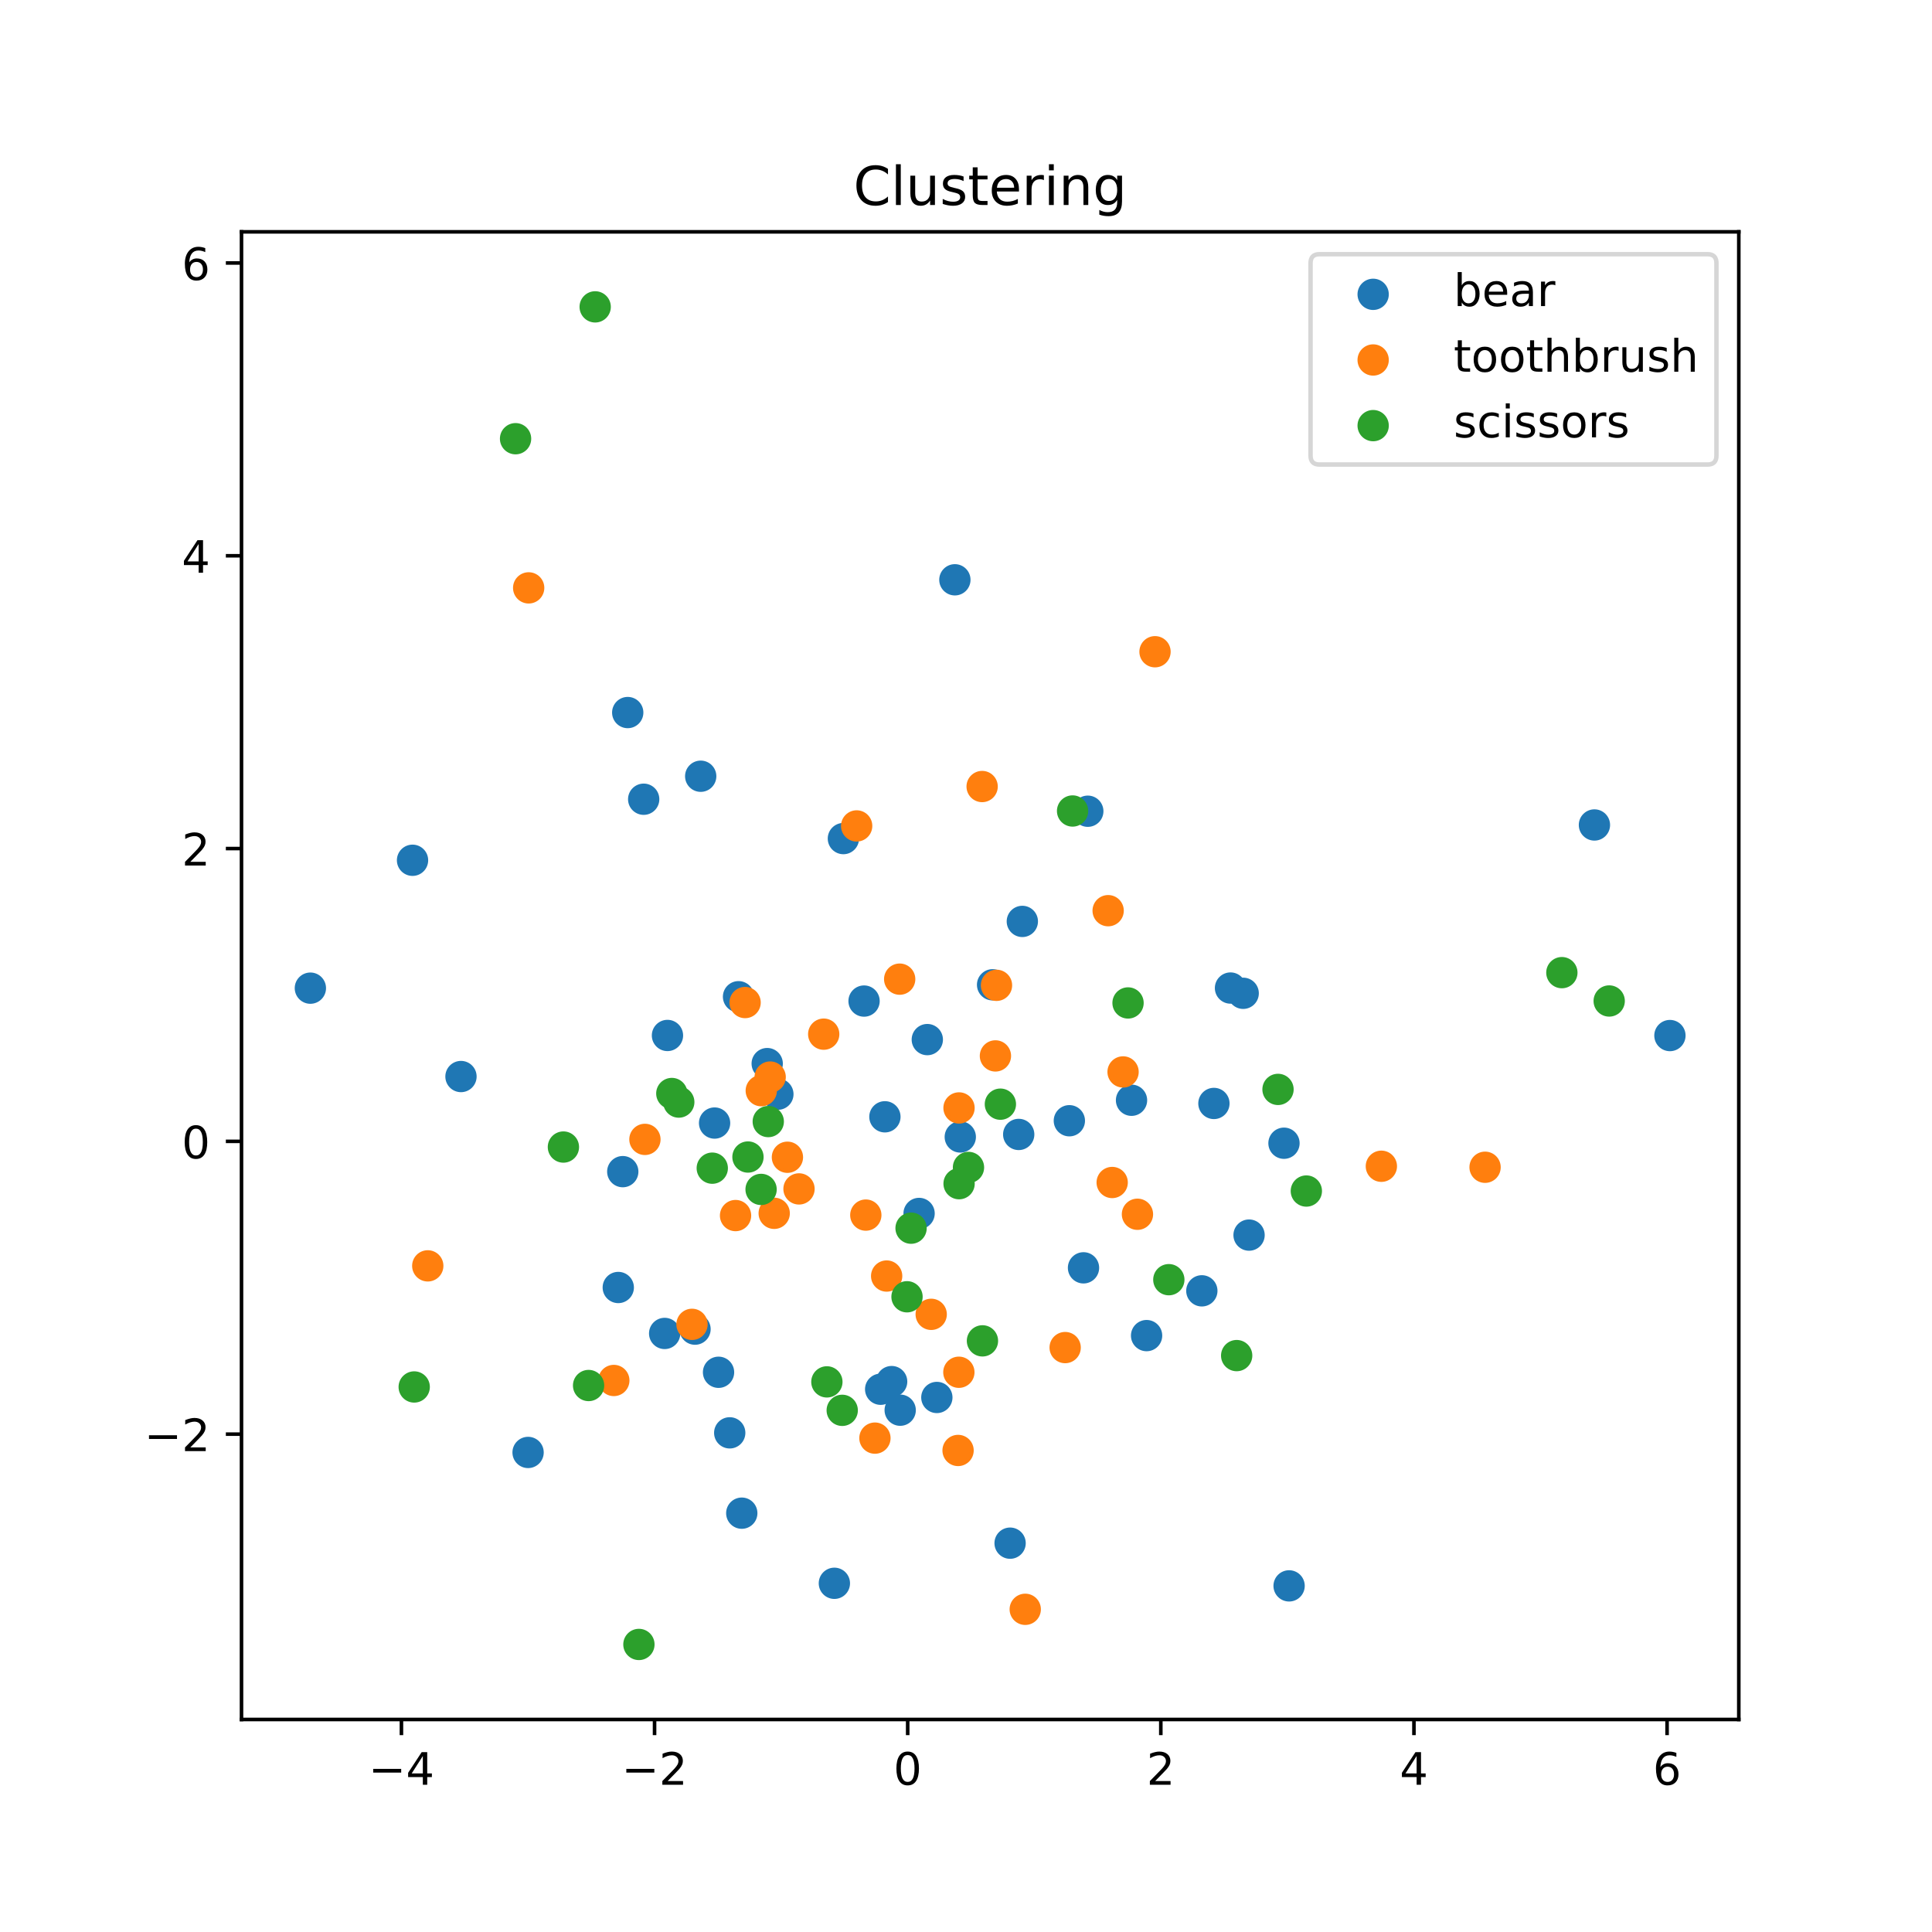 <?xml version="1.0" encoding="utf-8" standalone="no"?>
<!DOCTYPE svg PUBLIC "-//W3C//DTD SVG 1.1//EN"
  "http://www.w3.org/Graphics/SVG/1.1/DTD/svg11.dtd">
<!-- Created with matplotlib (http://matplotlib.org/) -->
<svg height="432pt" version="1.1" viewBox="0 0 432 432" width="432pt" xmlns="http://www.w3.org/2000/svg" xmlns:xlink="http://www.w3.org/1999/xlink">
 <defs>
  <style type="text/css">
*{stroke-linecap:butt;stroke-linejoin:round;}
  </style>
 </defs>
 <g id="figure_1">
  <g id="patch_1">
   <path d="M 0 432 
L 432 432 
L 432 0 
L 0 0 
z
" style="fill:#ffffff;"/>
  </g>
  <g id="axes_1">
   <g id="patch_2">
    <path d="M 54 384.48 
L 388.8 384.48 
L 388.8 51.84 
L 54 51.84 
z
" style="fill:#ffffff;"/>
   </g>
   <g id="PathCollection_1">
    <defs>
     <path d="M 0 3 
C 0.796 3 1.559 2.684 2.121 2.121 
C 2.684 1.559 3 0.796 3 0 
C 3 -0.796 2.684 -1.559 2.121 -2.121 
C 1.559 -2.684 0.796 -3 0 -3 
C -0.796 -3 -1.559 -2.684 -2.121 -2.121 
C -2.684 -1.559 -3 -0.796 -3 0 
C -3 0.796 -2.684 1.559 -2.121 2.121 
C -1.559 2.684 -0.796 3 0 3 
z
" id="mf425dc1b64" style="stroke:#1f77b4;"/>
    </defs>
    <g clip-path="url(#p4370bec73f)">
     <use style="fill:#1f77b4;stroke:#1f77b4;" x="277.98" xlink:href="#mf425dc1b64" y="222.103"/>
     <use style="fill:#1f77b4;stroke:#1f77b4;" x="148.62" xlink:href="#mf425dc1b64" y="298.16"/>
     <use style="fill:#1f77b4;stroke:#1f77b4;" x="275.143" xlink:href="#mf425dc1b64" y="220.93"/>
     <use style="fill:#1f77b4;stroke:#1f77b4;" x="196.918" xlink:href="#mf425dc1b64" y="310.638"/>
     <use style="fill:#1f77b4;stroke:#1f77b4;" x="209.482" xlink:href="#mf425dc1b64" y="312.477"/>
     <use style="fill:#1f77b4;stroke:#1f77b4;" x="197.867" xlink:href="#mf425dc1b64" y="249.72"/>
     <use style="fill:#1f77b4;stroke:#1f77b4;" x="225.861" xlink:href="#mf425dc1b64" y="345.057"/>
     <use style="fill:#1f77b4;stroke:#1f77b4;" x="201.286" xlink:href="#mf425dc1b64" y="315.322"/>
     <use style="fill:#1f77b4;stroke:#1f77b4;" x="92.243" xlink:href="#mf425dc1b64" y="192.359"/>
     <use style="fill:#1f77b4;stroke:#1f77b4;" x="155.409" xlink:href="#mf425dc1b64" y="297.199"/>
     <use style="fill:#1f77b4;stroke:#1f77b4;" x="188.584" xlink:href="#mf425dc1b64" y="187.51"/>
     <use style="fill:#1f77b4;stroke:#1f77b4;" x="103.077" xlink:href="#mf425dc1b64" y="240.717"/>
     <use style="fill:#1f77b4;stroke:#1f77b4;" x="228.596" xlink:href="#mf425dc1b64" y="206.031"/>
     <use style="fill:#1f77b4;stroke:#1f77b4;" x="173.936" xlink:href="#mf425dc1b64" y="244.663"/>
     <use style="fill:#1f77b4;stroke:#1f77b4;" x="139.252" xlink:href="#mf425dc1b64" y="261.982"/>
     <use style="fill:#1f77b4;stroke:#1f77b4;" x="242.274" xlink:href="#mf425dc1b64" y="283.49"/>
     <use style="fill:#1f77b4;stroke:#1f77b4;" x="160.668" xlink:href="#mf425dc1b64" y="306.845"/>
     <use style="fill:#1f77b4;stroke:#1f77b4;" x="199.376" xlink:href="#mf425dc1b64" y="308.928"/>
     <use style="fill:#1f77b4;stroke:#1f77b4;" x="287.102" xlink:href="#mf425dc1b64" y="255.628"/>
     <use style="fill:#1f77b4;stroke:#1f77b4;" x="149.247" xlink:href="#mf425dc1b64" y="231.533"/>
     <use style="fill:#1f77b4;stroke:#1f77b4;" x="143.93" xlink:href="#mf425dc1b64" y="178.71"/>
     <use style="fill:#1f77b4;stroke:#1f77b4;" x="213.513" xlink:href="#mf425dc1b64" y="129.645"/>
     <use style="fill:#1f77b4;stroke:#1f77b4;" x="186.569" xlink:href="#mf425dc1b64" y="354.029"/>
     <use style="fill:#1f77b4;stroke:#1f77b4;" x="165.138" xlink:href="#mf425dc1b64" y="222.871"/>
     <use style="fill:#1f77b4;stroke:#1f77b4;" x="253.011" xlink:href="#mf425dc1b64" y="246.02"/>
     <use style="fill:#1f77b4;stroke:#1f77b4;" x="221.944" xlink:href="#mf425dc1b64" y="220.202"/>
     <use style="fill:#1f77b4;stroke:#1f77b4;" x="239.11" xlink:href="#mf425dc1b64" y="250.601"/>
     <use style="fill:#1f77b4;stroke:#1f77b4;" x="256.38" xlink:href="#mf425dc1b64" y="298.644"/>
     <use style="fill:#1f77b4;stroke:#1f77b4;" x="207.348" xlink:href="#mf425dc1b64" y="232.456"/>
     <use style="fill:#1f77b4;stroke:#1f77b4;" x="193.206" xlink:href="#mf425dc1b64" y="223.841"/>
     <use style="fill:#1f77b4;stroke:#1f77b4;" x="159.783" xlink:href="#mf425dc1b64" y="251.117"/>
     <use style="fill:#1f77b4;stroke:#1f77b4;" x="69.401" xlink:href="#mf425dc1b64" y="220.954"/>
     <use style="fill:#1f77b4;stroke:#1f77b4;" x="138.247" xlink:href="#mf425dc1b64" y="287.887"/>
     <use style="fill:#1f77b4;stroke:#1f77b4;" x="271.435" xlink:href="#mf425dc1b64" y="246.735"/>
     <use style="fill:#1f77b4;stroke:#1f77b4;" x="373.399" xlink:href="#mf425dc1b64" y="231.553"/>
     <use style="fill:#1f77b4;stroke:#1f77b4;" x="205.511" xlink:href="#mf425dc1b64" y="271.332"/>
     <use style="fill:#1f77b4;stroke:#1f77b4;" x="118.081" xlink:href="#mf425dc1b64" y="324.771"/>
     <use style="fill:#1f77b4;stroke:#1f77b4;" x="163.168" xlink:href="#mf425dc1b64" y="320.388"/>
     <use style="fill:#1f77b4;stroke:#1f77b4;" x="171.549" xlink:href="#mf425dc1b64" y="237.823"/>
     <use style="fill:#1f77b4;stroke:#1f77b4;" x="227.785" xlink:href="#mf425dc1b64" y="253.664"/>
     <use style="fill:#1f77b4;stroke:#1f77b4;" x="156.679" xlink:href="#mf425dc1b64" y="173.568"/>
     <use style="fill:#1f77b4;stroke:#1f77b4;" x="279.293" xlink:href="#mf425dc1b64" y="276.171"/>
     <use style="fill:#1f77b4;stroke:#1f77b4;" x="243.234" xlink:href="#mf425dc1b64" y="181.392"/>
     <use style="fill:#1f77b4;stroke:#1f77b4;" x="214.721" xlink:href="#mf425dc1b64" y="254.227"/>
     <use style="fill:#1f77b4;stroke:#1f77b4;" x="356.519" xlink:href="#mf425dc1b64" y="184.466"/>
     <use style="fill:#1f77b4;stroke:#1f77b4;" x="165.862" xlink:href="#mf425dc1b64" y="338.349"/>
     <use style="fill:#1f77b4;stroke:#1f77b4;" x="140.361" xlink:href="#mf425dc1b64" y="159.329"/>
     <use style="fill:#1f77b4;stroke:#1f77b4;" x="268.734" xlink:href="#mf425dc1b64" y="288.634"/>
     <use style="fill:#1f77b4;stroke:#1f77b4;" x="288.246" xlink:href="#mf425dc1b64" y="354.606"/>
    </g>
   </g>
   <g id="PathCollection_2">
    <defs>
     <path d="M 0 3 
C 0.796 3 1.559 2.684 2.121 2.121 
C 2.684 1.559 3 0.796 3 0 
C 3 -0.796 2.684 -1.559 2.121 -2.121 
C 1.559 -2.684 0.796 -3 0 -3 
C -0.796 -3 -1.559 -2.684 -2.121 -2.121 
C -2.684 -1.559 -3 -0.796 -3 0 
C -3 0.796 -2.684 1.559 -2.121 2.121 
C -1.559 2.684 -0.796 3 0 3 
z
" id="m19de62fce4" style="stroke:#ff7f0e;"/>
    </defs>
    <g clip-path="url(#p4370bec73f)">
     <use style="fill:#ff7f0e;stroke:#ff7f0e;" x="222.82" xlink:href="#m19de62fce4" y="220.321"/>
     <use style="fill:#ff7f0e;stroke:#ff7f0e;" x="258.265" xlink:href="#m19de62fce4" y="145.73"/>
     <use style="fill:#ff7f0e;stroke:#ff7f0e;" x="95.65" xlink:href="#m19de62fce4" y="283.05"/>
     <use style="fill:#ff7f0e;stroke:#ff7f0e;" x="172.212" xlink:href="#m19de62fce4" y="240.836"/>
     <use style="fill:#ff7f0e;stroke:#ff7f0e;" x="254.337" xlink:href="#m19de62fce4" y="271.512"/>
     <use style="fill:#ff7f0e;stroke:#ff7f0e;" x="201.171" xlink:href="#m19de62fce4" y="218.94"/>
     <use style="fill:#ff7f0e;stroke:#ff7f0e;" x="184.184" xlink:href="#m19de62fce4" y="231.241"/>
     <use style="fill:#ff7f0e;stroke:#ff7f0e;" x="195.636" xlink:href="#m19de62fce4" y="321.568"/>
     <use style="fill:#ff7f0e;stroke:#ff7f0e;" x="154.735" xlink:href="#m19de62fce4" y="296.127"/>
     <use style="fill:#ff7f0e;stroke:#ff7f0e;" x="164.471" xlink:href="#m19de62fce4" y="271.804"/>
     <use style="fill:#ff7f0e;stroke:#ff7f0e;" x="118.212" xlink:href="#m19de62fce4" y="131.451"/>
     <use style="fill:#ff7f0e;stroke:#ff7f0e;" x="137.253" xlink:href="#m19de62fce4" y="308.678"/>
     <use style="fill:#ff7f0e;stroke:#ff7f0e;" x="191.552" xlink:href="#m19de62fce4" y="184.68"/>
     <use style="fill:#ff7f0e;stroke:#ff7f0e;" x="248.687" xlink:href="#m19de62fce4" y="264.409"/>
     <use style="fill:#ff7f0e;stroke:#ff7f0e;" x="308.876" xlink:href="#m19de62fce4" y="260.777"/>
     <use style="fill:#ff7f0e;stroke:#ff7f0e;" x="219.608" xlink:href="#m19de62fce4" y="175.87"/>
     <use style="fill:#ff7f0e;stroke:#ff7f0e;" x="214.439" xlink:href="#m19de62fce4" y="247.738"/>
     <use style="fill:#ff7f0e;stroke:#ff7f0e;" x="176.07" xlink:href="#m19de62fce4" y="258.764"/>
     <use style="fill:#ff7f0e;stroke:#ff7f0e;" x="166.606" xlink:href="#m19de62fce4" y="224.171"/>
     <use style="fill:#ff7f0e;stroke:#ff7f0e;" x="178.66" xlink:href="#m19de62fce4" y="265.844"/>
     <use style="fill:#ff7f0e;stroke:#ff7f0e;" x="229.246" xlink:href="#m19de62fce4" y="359.847"/>
     <use style="fill:#ff7f0e;stroke:#ff7f0e;" x="193.598" xlink:href="#m19de62fce4" y="271.699"/>
     <use style="fill:#ff7f0e;stroke:#ff7f0e;" x="332.066" xlink:href="#m19de62fce4" y="261.001"/>
     <use style="fill:#ff7f0e;stroke:#ff7f0e;" x="247.784" xlink:href="#m19de62fce4" y="203.631"/>
     <use style="fill:#ff7f0e;stroke:#ff7f0e;" x="173.114" xlink:href="#m19de62fce4" y="271.3"/>
     <use style="fill:#ff7f0e;stroke:#ff7f0e;" x="198.258" xlink:href="#m19de62fce4" y="285.325"/>
     <use style="fill:#ff7f0e;stroke:#ff7f0e;" x="208.219" xlink:href="#m19de62fce4" y="293.888"/>
     <use style="fill:#ff7f0e;stroke:#ff7f0e;" x="214.228" xlink:href="#m19de62fce4" y="324.327"/>
     <use style="fill:#ff7f0e;stroke:#ff7f0e;" x="238.172" xlink:href="#m19de62fce4" y="301.322"/>
     <use style="fill:#ff7f0e;stroke:#ff7f0e;" x="214.404" xlink:href="#m19de62fce4" y="306.839"/>
     <use style="fill:#ff7f0e;stroke:#ff7f0e;" x="170.221" xlink:href="#m19de62fce4" y="243.88"/>
     <use style="fill:#ff7f0e;stroke:#ff7f0e;" x="144.207" xlink:href="#m19de62fce4" y="254.771"/>
     <use style="fill:#ff7f0e;stroke:#ff7f0e;" x="222.58" xlink:href="#m19de62fce4" y="236.106"/>
     <use style="fill:#ff7f0e;stroke:#ff7f0e;" x="251.122" xlink:href="#m19de62fce4" y="239.686"/>
    </g>
   </g>
   <g id="PathCollection_3">
    <defs>
     <path d="M 0 3 
C 0.796 3 1.559 2.684 2.121 2.121 
C 2.684 1.559 3 0.796 3 0 
C 3 -0.796 2.684 -1.559 2.121 -2.121 
C 1.559 -2.684 0.796 -3 0 -3 
C -0.796 -3 -1.559 -2.684 -2.121 -2.121 
C -2.684 -1.559 -3 -0.796 -3 0 
C -3 0.796 -2.684 1.559 -2.121 2.121 
C -1.559 2.684 -0.796 3 0 3 
z
" id="m9c64764847" style="stroke:#2ca02c;"/>
    </defs>
    <g clip-path="url(#p4370bec73f)">
     <use style="fill:#2ca02c;stroke:#2ca02c;" x="276.523" xlink:href="#m9c64764847" y="303.115"/>
     <use style="fill:#2ca02c;stroke:#2ca02c;" x="115.281" xlink:href="#m9c64764847" y="98.096"/>
     <use style="fill:#2ca02c;stroke:#2ca02c;" x="285.767" xlink:href="#m9c64764847" y="243.594"/>
     <use style="fill:#2ca02c;stroke:#2ca02c;" x="131.611" xlink:href="#m9c64764847" y="309.805"/>
     <use style="fill:#2ca02c;stroke:#2ca02c;" x="359.819" xlink:href="#m9c64764847" y="223.823"/>
     <use style="fill:#2ca02c;stroke:#2ca02c;" x="223.69" xlink:href="#m9c64764847" y="246.896"/>
     <use style="fill:#2ca02c;stroke:#2ca02c;" x="216.556" xlink:href="#m9c64764847" y="261.045"/>
     <use style="fill:#2ca02c;stroke:#2ca02c;" x="219.68" xlink:href="#m9c64764847" y="299.819"/>
     <use style="fill:#2ca02c;stroke:#2ca02c;" x="150.221" xlink:href="#m9c64764847" y="244.51"/>
     <use style="fill:#2ca02c;stroke:#2ca02c;" x="170.182" xlink:href="#m9c64764847" y="265.957"/>
     <use style="fill:#2ca02c;stroke:#2ca02c;" x="92.618" xlink:href="#m9c64764847" y="310.129"/>
     <use style="fill:#2ca02c;stroke:#2ca02c;" x="125.979" xlink:href="#m9c64764847" y="256.483"/>
     <use style="fill:#2ca02c;stroke:#2ca02c;" x="203.718" xlink:href="#m9c64764847" y="274.623"/>
     <use style="fill:#2ca02c;stroke:#2ca02c;" x="184.893" xlink:href="#m9c64764847" y="308.992"/>
     <use style="fill:#2ca02c;stroke:#2ca02c;" x="349.237" xlink:href="#m9c64764847" y="217.485"/>
     <use style="fill:#2ca02c;stroke:#2ca02c;" x="142.862" xlink:href="#m9c64764847" y="367.703"/>
     <use style="fill:#2ca02c;stroke:#2ca02c;" x="151.776" xlink:href="#m9c64764847" y="246.426"/>
     <use style="fill:#2ca02c;stroke:#2ca02c;" x="252.233" xlink:href="#m9c64764847" y="224.262"/>
     <use style="fill:#2ca02c;stroke:#2ca02c;" x="171.785" xlink:href="#m9c64764847" y="250.784"/>
     <use style="fill:#2ca02c;stroke:#2ca02c;" x="292.101" xlink:href="#m9c64764847" y="266.318"/>
     <use style="fill:#2ca02c;stroke:#2ca02c;" x="188.323" xlink:href="#m9c64764847" y="315.355"/>
     <use style="fill:#2ca02c;stroke:#2ca02c;" x="239.832" xlink:href="#m9c64764847" y="181.34"/>
     <use style="fill:#2ca02c;stroke:#2ca02c;" x="133.084" xlink:href="#m9c64764847" y="68.617"/>
     <use style="fill:#2ca02c;stroke:#2ca02c;" x="214.453" xlink:href="#m9c64764847" y="264.673"/>
     <use style="fill:#2ca02c;stroke:#2ca02c;" x="202.812" xlink:href="#m9c64764847" y="289.963"/>
     <use style="fill:#2ca02c;stroke:#2ca02c;" x="167.247" xlink:href="#m9c64764847" y="258.714"/>
     <use style="fill:#2ca02c;stroke:#2ca02c;" x="159.265" xlink:href="#m9c64764847" y="261.206"/>
     <use style="fill:#2ca02c;stroke:#2ca02c;" x="261.353" xlink:href="#m9c64764847" y="286.141"/>
    </g>
   </g>
   <g id="matplotlib.axis_1">
    <g id="xtick_1">
     <g id="line2d_1">
      <defs>
       <path d="M 0 0 
L 0 3.5 
" id="m950cef251a" style="stroke:#000000;stroke-width:0.8;"/>
      </defs>
      <g>
       <use style="stroke:#000000;stroke-width:0.8;" x="89.761" xlink:href="#m950cef251a" y="384.48"/>
      </g>
     </g>
     <g id="text_1">
      <!-- −4 -->
      <defs>
       <path d="M 10.594 35.5 
L 73.188 35.5 
L 73.188 27.203 
L 10.594 27.203 
z
" id="DejaVuSans-2212"/>
       <path d="M 37.797 64.312 
L 12.891 25.391 
L 37.797 25.391 
z
M 35.203 72.906 
L 47.609 72.906 
L 47.609 25.391 
L 58.016 25.391 
L 58.016 17.188 
L 47.609 17.188 
L 47.609 0 
L 37.797 0 
L 37.797 17.188 
L 4.891 17.188 
L 4.891 26.703 
z
" id="DejaVuSans-34"/>
      </defs>
      <g transform="translate(82.389 399.078)scale(0.1 -0.1)">
       <use xlink:href="#DejaVuSans-2212"/>
       <use x="83.789" xlink:href="#DejaVuSans-34"/>
      </g>
     </g>
    </g>
    <g id="xtick_2">
     <g id="line2d_2">
      <g>
       <use style="stroke:#000000;stroke-width:0.8;" x="146.361" xlink:href="#m950cef251a" y="384.48"/>
      </g>
     </g>
     <g id="text_2">
      <!-- −2 -->
      <defs>
       <path d="M 19.188 8.297 
L 53.609 8.297 
L 53.609 0 
L 7.328 0 
L 7.328 8.297 
Q 12.938 14.109 22.625 23.891 
Q 32.328 33.688 34.812 36.531 
Q 39.547 41.844 41.422 45.531 
Q 43.312 49.219 43.312 52.781 
Q 43.312 58.594 39.234 62.25 
Q 35.156 65.922 28.609 65.922 
Q 23.969 65.922 18.812 64.312 
Q 13.672 62.703 7.812 59.422 
L 7.812 69.391 
Q 13.766 71.781 18.938 73 
Q 24.125 74.219 28.422 74.219 
Q 39.75 74.219 46.484 68.547 
Q 53.219 62.891 53.219 53.422 
Q 53.219 48.922 51.531 44.891 
Q 49.859 40.875 45.406 35.406 
Q 44.188 33.984 37.641 27.219 
Q 31.109 20.453 19.188 8.297 
z
" id="DejaVuSans-32"/>
      </defs>
      <g transform="translate(138.99 399.078)scale(0.1 -0.1)">
       <use xlink:href="#DejaVuSans-2212"/>
       <use x="83.789" xlink:href="#DejaVuSans-32"/>
      </g>
     </g>
    </g>
    <g id="xtick_3">
     <g id="line2d_3">
      <g>
       <use style="stroke:#000000;stroke-width:0.8;" x="202.961" xlink:href="#m950cef251a" y="384.48"/>
      </g>
     </g>
     <g id="text_3">
      <!-- 0 -->
      <defs>
       <path d="M 31.781 66.406 
Q 24.172 66.406 20.328 58.906 
Q 16.5 51.422 16.5 36.375 
Q 16.5 21.391 20.328 13.891 
Q 24.172 6.391 31.781 6.391 
Q 39.453 6.391 43.281 13.891 
Q 47.125 21.391 47.125 36.375 
Q 47.125 51.422 43.281 58.906 
Q 39.453 66.406 31.781 66.406 
z
M 31.781 74.219 
Q 44.047 74.219 50.516 64.516 
Q 56.984 54.828 56.984 36.375 
Q 56.984 17.969 50.516 8.266 
Q 44.047 -1.422 31.781 -1.422 
Q 19.531 -1.422 13.062 8.266 
Q 6.594 17.969 6.594 36.375 
Q 6.594 54.828 13.062 64.516 
Q 19.531 74.219 31.781 74.219 
z
" id="DejaVuSans-30"/>
      </defs>
      <g transform="translate(199.779 399.078)scale(0.1 -0.1)">
       <use xlink:href="#DejaVuSans-30"/>
      </g>
     </g>
    </g>
    <g id="xtick_4">
     <g id="line2d_4">
      <g>
       <use style="stroke:#000000;stroke-width:0.8;" x="259.561" xlink:href="#m950cef251a" y="384.48"/>
      </g>
     </g>
     <g id="text_4">
      <!-- 2 -->
      <g transform="translate(256.38 399.078)scale(0.1 -0.1)">
       <use xlink:href="#DejaVuSans-32"/>
      </g>
     </g>
    </g>
    <g id="xtick_5">
     <g id="line2d_5">
      <g>
       <use style="stroke:#000000;stroke-width:0.8;" x="316.161" xlink:href="#m950cef251a" y="384.48"/>
      </g>
     </g>
     <g id="text_5">
      <!-- 4 -->
      <g transform="translate(312.98 399.078)scale(0.1 -0.1)">
       <use xlink:href="#DejaVuSans-34"/>
      </g>
     </g>
    </g>
    <g id="xtick_6">
     <g id="line2d_6">
      <g>
       <use style="stroke:#000000;stroke-width:0.8;" x="372.761" xlink:href="#m950cef251a" y="384.48"/>
      </g>
     </g>
     <g id="text_6">
      <!-- 6 -->
      <defs>
       <path d="M 33.016 40.375 
Q 26.375 40.375 22.484 35.828 
Q 18.609 31.297 18.609 23.391 
Q 18.609 15.531 22.484 10.953 
Q 26.375 6.391 33.016 6.391 
Q 39.656 6.391 43.531 10.953 
Q 47.406 15.531 47.406 23.391 
Q 47.406 31.297 43.531 35.828 
Q 39.656 40.375 33.016 40.375 
z
M 52.594 71.297 
L 52.594 62.312 
Q 48.875 64.062 45.094 64.984 
Q 41.312 65.922 37.594 65.922 
Q 27.828 65.922 22.672 59.328 
Q 17.531 52.734 16.797 39.406 
Q 19.672 43.656 24.016 45.922 
Q 28.375 48.188 33.594 48.188 
Q 44.578 48.188 50.953 41.516 
Q 57.328 34.859 57.328 23.391 
Q 57.328 12.156 50.688 5.359 
Q 44.047 -1.422 33.016 -1.422 
Q 20.359 -1.422 13.672 8.266 
Q 6.984 17.969 6.984 36.375 
Q 6.984 53.656 15.188 63.938 
Q 23.391 74.219 37.203 74.219 
Q 40.922 74.219 44.703 73.484 
Q 48.484 72.75 52.594 71.297 
z
" id="DejaVuSans-36"/>
      </defs>
      <g transform="translate(369.58 399.078)scale(0.1 -0.1)">
       <use xlink:href="#DejaVuSans-36"/>
      </g>
     </g>
    </g>
   </g>
   <g id="matplotlib.axis_2">
    <g id="ytick_1">
     <g id="line2d_7">
      <defs>
       <path d="M 0 0 
L -3.5 0 
" id="mb5cb6c5d32" style="stroke:#000000;stroke-width:0.8;"/>
      </defs>
      <g>
       <use style="stroke:#000000;stroke-width:0.8;" x="54" xlink:href="#mb5cb6c5d32" y="320.678"/>
      </g>
     </g>
     <g id="text_7">
      <!-- −2 -->
      <g transform="translate(32.258 324.477)scale(0.1 -0.1)">
       <use xlink:href="#DejaVuSans-2212"/>
       <use x="83.789" xlink:href="#DejaVuSans-32"/>
      </g>
     </g>
    </g>
    <g id="ytick_2">
     <g id="line2d_8">
      <g>
       <use style="stroke:#000000;stroke-width:0.8;" x="54" xlink:href="#mb5cb6c5d32" y="255.21"/>
      </g>
     </g>
     <g id="text_8">
      <!-- 0 -->
      <g transform="translate(40.638 259.009)scale(0.1 -0.1)">
       <use xlink:href="#DejaVuSans-30"/>
      </g>
     </g>
    </g>
    <g id="ytick_3">
     <g id="line2d_9">
      <g>
       <use style="stroke:#000000;stroke-width:0.8;" x="54" xlink:href="#mb5cb6c5d32" y="189.742"/>
      </g>
     </g>
     <g id="text_9">
      <!-- 2 -->
      <g transform="translate(40.638 193.541)scale(0.1 -0.1)">
       <use xlink:href="#DejaVuSans-32"/>
      </g>
     </g>
    </g>
    <g id="ytick_4">
     <g id="line2d_10">
      <g>
       <use style="stroke:#000000;stroke-width:0.8;" x="54" xlink:href="#mb5cb6c5d32" y="124.274"/>
      </g>
     </g>
     <g id="text_10">
      <!-- 4 -->
      <g transform="translate(40.638 128.073)scale(0.1 -0.1)">
       <use xlink:href="#DejaVuSans-34"/>
      </g>
     </g>
    </g>
    <g id="ytick_5">
     <g id="line2d_11">
      <g>
       <use style="stroke:#000000;stroke-width:0.8;" x="54" xlink:href="#mb5cb6c5d32" y="58.806"/>
      </g>
     </g>
     <g id="text_11">
      <!-- 6 -->
      <g transform="translate(40.638 62.605)scale(0.1 -0.1)">
       <use xlink:href="#DejaVuSans-36"/>
      </g>
     </g>
    </g>
   </g>
   <g id="patch_3">
    <path d="M 54 384.48 
L 54 51.84 
" style="fill:none;stroke:#000000;stroke-linecap:square;stroke-linejoin:miter;stroke-width:0.8;"/>
   </g>
   <g id="patch_4">
    <path d="M 388.8 384.48 
L 388.8 51.84 
" style="fill:none;stroke:#000000;stroke-linecap:square;stroke-linejoin:miter;stroke-width:0.8;"/>
   </g>
   <g id="patch_5">
    <path d="M 54 384.48 
L 388.8 384.48 
" style="fill:none;stroke:#000000;stroke-linecap:square;stroke-linejoin:miter;stroke-width:0.8;"/>
   </g>
   <g id="patch_6">
    <path d="M 54 51.84 
L 388.8 51.84 
" style="fill:none;stroke:#000000;stroke-linecap:square;stroke-linejoin:miter;stroke-width:0.8;"/>
   </g>
   <g id="text_12">
    <!-- Clustering -->
    <defs>
     <path d="M 64.406 67.281 
L 64.406 56.891 
Q 59.422 61.531 53.781 63.812 
Q 48.141 66.109 41.797 66.109 
Q 29.297 66.109 22.656 58.469 
Q 16.016 50.828 16.016 36.375 
Q 16.016 21.969 22.656 14.328 
Q 29.297 6.688 41.797 6.688 
Q 48.141 6.688 53.781 8.984 
Q 59.422 11.281 64.406 15.922 
L 64.406 5.609 
Q 59.234 2.094 53.438 0.328 
Q 47.656 -1.422 41.219 -1.422 
Q 24.656 -1.422 15.125 8.703 
Q 5.609 18.844 5.609 36.375 
Q 5.609 53.953 15.125 64.078 
Q 24.656 74.219 41.219 74.219 
Q 47.75 74.219 53.531 72.484 
Q 59.328 70.75 64.406 67.281 
z
" id="DejaVuSans-43"/>
     <path d="M 9.422 75.984 
L 18.406 75.984 
L 18.406 0 
L 9.422 0 
z
" id="DejaVuSans-6c"/>
     <path d="M 8.5 21.578 
L 8.5 54.688 
L 17.484 54.688 
L 17.484 21.922 
Q 17.484 14.156 20.5 10.266 
Q 23.531 6.391 29.594 6.391 
Q 36.859 6.391 41.078 11.031 
Q 45.312 15.672 45.312 23.688 
L 45.312 54.688 
L 54.297 54.688 
L 54.297 0 
L 45.312 0 
L 45.312 8.406 
Q 42.047 3.422 37.719 1 
Q 33.406 -1.422 27.688 -1.422 
Q 18.266 -1.422 13.375 4.438 
Q 8.5 10.297 8.5 21.578 
z
M 31.109 56 
z
" id="DejaVuSans-75"/>
     <path d="M 44.281 53.078 
L 44.281 44.578 
Q 40.484 46.531 36.375 47.5 
Q 32.281 48.484 27.875 48.484 
Q 21.188 48.484 17.844 46.438 
Q 14.5 44.391 14.5 40.281 
Q 14.5 37.156 16.891 35.375 
Q 19.281 33.594 26.516 31.984 
L 29.594 31.297 
Q 39.156 29.25 43.188 25.516 
Q 47.219 21.781 47.219 15.094 
Q 47.219 7.469 41.188 3.016 
Q 35.156 -1.422 24.609 -1.422 
Q 20.219 -1.422 15.453 -0.562 
Q 10.688 0.297 5.422 2 
L 5.422 11.281 
Q 10.406 8.688 15.234 7.391 
Q 20.062 6.109 24.812 6.109 
Q 31.156 6.109 34.562 8.281 
Q 37.984 10.453 37.984 14.406 
Q 37.984 18.062 35.516 20.016 
Q 33.062 21.969 24.703 23.781 
L 21.578 24.516 
Q 13.234 26.266 9.516 29.906 
Q 5.812 33.547 5.812 39.891 
Q 5.812 47.609 11.281 51.797 
Q 16.75 56 26.812 56 
Q 31.781 56 36.172 55.266 
Q 40.578 54.547 44.281 53.078 
z
" id="DejaVuSans-73"/>
     <path d="M 18.312 70.219 
L 18.312 54.688 
L 36.812 54.688 
L 36.812 47.703 
L 18.312 47.703 
L 18.312 18.016 
Q 18.312 11.328 20.141 9.422 
Q 21.969 7.516 27.594 7.516 
L 36.812 7.516 
L 36.812 0 
L 27.594 0 
Q 17.188 0 13.234 3.875 
Q 9.281 7.766 9.281 18.016 
L 9.281 47.703 
L 2.688 47.703 
L 2.688 54.688 
L 9.281 54.688 
L 9.281 70.219 
z
" id="DejaVuSans-74"/>
     <path d="M 56.203 29.594 
L 56.203 25.203 
L 14.891 25.203 
Q 15.484 15.922 20.484 11.062 
Q 25.484 6.203 34.422 6.203 
Q 39.594 6.203 44.453 7.469 
Q 49.312 8.734 54.109 11.281 
L 54.109 2.781 
Q 49.266 0.734 44.188 -0.344 
Q 39.109 -1.422 33.891 -1.422 
Q 20.797 -1.422 13.156 6.188 
Q 5.516 13.812 5.516 26.812 
Q 5.516 40.234 12.766 48.109 
Q 20.016 56 32.328 56 
Q 43.359 56 49.781 48.891 
Q 56.203 41.797 56.203 29.594 
z
M 47.219 32.234 
Q 47.125 39.594 43.094 43.984 
Q 39.062 48.391 32.422 48.391 
Q 24.906 48.391 20.391 44.141 
Q 15.875 39.891 15.188 32.172 
z
" id="DejaVuSans-65"/>
     <path d="M 41.109 46.297 
Q 39.594 47.172 37.812 47.578 
Q 36.031 48 33.891 48 
Q 26.266 48 22.188 43.047 
Q 18.109 38.094 18.109 28.812 
L 18.109 0 
L 9.078 0 
L 9.078 54.688 
L 18.109 54.688 
L 18.109 46.188 
Q 20.953 51.172 25.484 53.578 
Q 30.031 56 36.531 56 
Q 37.453 56 38.578 55.875 
Q 39.703 55.766 41.062 55.516 
z
" id="DejaVuSans-72"/>
     <path d="M 9.422 54.688 
L 18.406 54.688 
L 18.406 0 
L 9.422 0 
z
M 9.422 75.984 
L 18.406 75.984 
L 18.406 64.594 
L 9.422 64.594 
z
" id="DejaVuSans-69"/>
     <path d="M 54.891 33.016 
L 54.891 0 
L 45.906 0 
L 45.906 32.719 
Q 45.906 40.484 42.875 44.328 
Q 39.844 48.188 33.797 48.188 
Q 26.516 48.188 22.312 43.547 
Q 18.109 38.922 18.109 30.906 
L 18.109 0 
L 9.078 0 
L 9.078 54.688 
L 18.109 54.688 
L 18.109 46.188 
Q 21.344 51.125 25.703 53.562 
Q 30.078 56 35.797 56 
Q 45.219 56 50.047 50.172 
Q 54.891 44.344 54.891 33.016 
z
" id="DejaVuSans-6e"/>
     <path d="M 45.406 27.984 
Q 45.406 37.75 41.375 43.109 
Q 37.359 48.484 30.078 48.484 
Q 22.859 48.484 18.828 43.109 
Q 14.797 37.75 14.797 27.984 
Q 14.797 18.266 18.828 12.891 
Q 22.859 7.516 30.078 7.516 
Q 37.359 7.516 41.375 12.891 
Q 45.406 18.266 45.406 27.984 
z
M 54.391 6.781 
Q 54.391 -7.172 48.188 -13.984 
Q 42 -20.797 29.203 -20.797 
Q 24.469 -20.797 20.266 -20.094 
Q 16.062 -19.391 12.109 -17.922 
L 12.109 -9.188 
Q 16.062 -11.328 19.922 -12.344 
Q 23.781 -13.375 27.781 -13.375 
Q 36.625 -13.375 41.016 -8.766 
Q 45.406 -4.156 45.406 5.172 
L 45.406 9.625 
Q 42.625 4.781 38.281 2.391 
Q 33.938 0 27.875 0 
Q 17.828 0 11.672 7.656 
Q 5.516 15.328 5.516 27.984 
Q 5.516 40.672 11.672 48.328 
Q 17.828 56 27.875 56 
Q 33.938 56 38.281 53.609 
Q 42.625 51.219 45.406 46.391 
L 45.406 54.688 
L 54.391 54.688 
z
" id="DejaVuSans-67"/>
    </defs>
    <g transform="translate(190.826 45.84)scale(0.12 -0.12)">
     <use xlink:href="#DejaVuSans-43"/>
     <use x="69.824" xlink:href="#DejaVuSans-6c"/>
     <use x="97.607" xlink:href="#DejaVuSans-75"/>
     <use x="160.986" xlink:href="#DejaVuSans-73"/>
     <use x="213.086" xlink:href="#DejaVuSans-74"/>
     <use x="252.295" xlink:href="#DejaVuSans-65"/>
     <use x="313.818" xlink:href="#DejaVuSans-72"/>
     <use x="354.932" xlink:href="#DejaVuSans-69"/>
     <use x="382.715" xlink:href="#DejaVuSans-6e"/>
     <use x="446.094" xlink:href="#DejaVuSans-67"/>
    </g>
   </g>
   <g id="legend_1">
    <g id="patch_7">
     <path d="M 295.041 103.874 
L 381.8 103.874 
Q 383.8 103.874 383.8 101.874 
L 383.8 58.84 
Q 383.8 56.84 381.8 56.84 
L 295.041 56.84 
Q 293.041 56.84 293.041 58.84 
L 293.041 101.874 
Q 293.041 103.874 295.041 103.874 
z
" style="fill:#ffffff;opacity:0.8;stroke:#cccccc;stroke-linejoin:miter;"/>
    </g>
    <g id="PathCollection_4">
     <g>
      <use style="fill:#1f77b4;stroke:#1f77b4;" x="307.041" xlink:href="#mf425dc1b64" y="65.813"/>
     </g>
    </g>
    <g id="text_13">
     <!-- bear -->
     <defs>
      <path d="M 48.688 27.297 
Q 48.688 37.203 44.609 42.844 
Q 40.531 48.484 33.406 48.484 
Q 26.266 48.484 22.188 42.844 
Q 18.109 37.203 18.109 27.297 
Q 18.109 17.391 22.188 11.75 
Q 26.266 6.109 33.406 6.109 
Q 40.531 6.109 44.609 11.75 
Q 48.688 17.391 48.688 27.297 
z
M 18.109 46.391 
Q 20.953 51.266 25.266 53.625 
Q 29.594 56 35.594 56 
Q 45.562 56 51.781 48.094 
Q 58.016 40.188 58.016 27.297 
Q 58.016 14.406 51.781 6.484 
Q 45.562 -1.422 35.594 -1.422 
Q 29.594 -1.422 25.266 0.953 
Q 20.953 3.328 18.109 8.203 
L 18.109 0 
L 9.078 0 
L 9.078 75.984 
L 18.109 75.984 
z
" id="DejaVuSans-62"/>
      <path d="M 34.281 27.484 
Q 23.391 27.484 19.188 25 
Q 14.984 22.516 14.984 16.5 
Q 14.984 11.719 18.141 8.906 
Q 21.297 6.109 26.703 6.109 
Q 34.188 6.109 38.703 11.406 
Q 43.219 16.703 43.219 25.484 
L 43.219 27.484 
z
M 52.203 31.203 
L 52.203 0 
L 43.219 0 
L 43.219 8.297 
Q 40.141 3.328 35.547 0.953 
Q 30.953 -1.422 24.312 -1.422 
Q 15.922 -1.422 10.953 3.297 
Q 6 8.016 6 15.922 
Q 6 25.141 12.172 29.828 
Q 18.359 34.516 30.609 34.516 
L 43.219 34.516 
L 43.219 35.406 
Q 43.219 41.609 39.141 45 
Q 35.062 48.391 27.688 48.391 
Q 23 48.391 18.547 47.266 
Q 14.109 46.141 10.016 43.891 
L 10.016 52.203 
Q 14.938 54.109 19.578 55.047 
Q 24.219 56 28.609 56 
Q 40.484 56 46.344 49.844 
Q 52.203 43.703 52.203 31.203 
z
" id="DejaVuSans-61"/>
     </defs>
     <g transform="translate(325.041 68.438)scale(0.1 -0.1)">
      <use xlink:href="#DejaVuSans-62"/>
      <use x="63.477" xlink:href="#DejaVuSans-65"/>
      <use x="125" xlink:href="#DejaVuSans-61"/>
      <use x="186.279" xlink:href="#DejaVuSans-72"/>
     </g>
    </g>
    <g id="PathCollection_5">
     <g>
      <use style="fill:#ff7f0e;stroke:#ff7f0e;" x="307.041" xlink:href="#m19de62fce4" y="80.492"/>
     </g>
    </g>
    <g id="text_14">
     <!-- toothbrush -->
     <defs>
      <path d="M 30.609 48.391 
Q 23.391 48.391 19.188 42.75 
Q 14.984 37.109 14.984 27.297 
Q 14.984 17.484 19.156 11.844 
Q 23.344 6.203 30.609 6.203 
Q 37.797 6.203 41.984 11.859 
Q 46.188 17.531 46.188 27.297 
Q 46.188 37.016 41.984 42.703 
Q 37.797 48.391 30.609 48.391 
z
M 30.609 56 
Q 42.328 56 49.016 48.375 
Q 55.719 40.766 55.719 27.297 
Q 55.719 13.875 49.016 6.219 
Q 42.328 -1.422 30.609 -1.422 
Q 18.844 -1.422 12.172 6.219 
Q 5.516 13.875 5.516 27.297 
Q 5.516 40.766 12.172 48.375 
Q 18.844 56 30.609 56 
z
" id="DejaVuSans-6f"/>
      <path d="M 54.891 33.016 
L 54.891 0 
L 45.906 0 
L 45.906 32.719 
Q 45.906 40.484 42.875 44.328 
Q 39.844 48.188 33.797 48.188 
Q 26.516 48.188 22.312 43.547 
Q 18.109 38.922 18.109 30.906 
L 18.109 0 
L 9.078 0 
L 9.078 75.984 
L 18.109 75.984 
L 18.109 46.188 
Q 21.344 51.125 25.703 53.562 
Q 30.078 56 35.797 56 
Q 45.219 56 50.047 50.172 
Q 54.891 44.344 54.891 33.016 
z
" id="DejaVuSans-68"/>
     </defs>
     <g transform="translate(325.041 83.117)scale(0.1 -0.1)">
      <use xlink:href="#DejaVuSans-74"/>
      <use x="39.209" xlink:href="#DejaVuSans-6f"/>
      <use x="100.391" xlink:href="#DejaVuSans-6f"/>
      <use x="161.572" xlink:href="#DejaVuSans-74"/>
      <use x="200.781" xlink:href="#DejaVuSans-68"/>
      <use x="264.16" xlink:href="#DejaVuSans-62"/>
      <use x="327.637" xlink:href="#DejaVuSans-72"/>
      <use x="368.75" xlink:href="#DejaVuSans-75"/>
      <use x="432.129" xlink:href="#DejaVuSans-73"/>
      <use x="484.229" xlink:href="#DejaVuSans-68"/>
     </g>
    </g>
    <g id="PathCollection_6">
     <g>
      <use style="fill:#2ca02c;stroke:#2ca02c;" x="307.041" xlink:href="#m9c64764847" y="95.17"/>
     </g>
    </g>
    <g id="text_15">
     <!-- scissors -->
     <defs>
      <path d="M 48.781 52.594 
L 48.781 44.188 
Q 44.969 46.297 41.141 47.344 
Q 37.312 48.391 33.406 48.391 
Q 24.656 48.391 19.812 42.844 
Q 14.984 37.312 14.984 27.297 
Q 14.984 17.281 19.812 11.734 
Q 24.656 6.203 33.406 6.203 
Q 37.312 6.203 41.141 7.25 
Q 44.969 8.297 48.781 10.406 
L 48.781 2.094 
Q 45.016 0.344 40.984 -0.531 
Q 36.969 -1.422 32.422 -1.422 
Q 20.062 -1.422 12.781 6.344 
Q 5.516 14.109 5.516 27.297 
Q 5.516 40.672 12.859 48.328 
Q 20.219 56 33.016 56 
Q 37.156 56 41.109 55.141 
Q 45.062 54.297 48.781 52.594 
z
" id="DejaVuSans-63"/>
     </defs>
     <g transform="translate(325.041 97.795)scale(0.1 -0.1)">
      <use xlink:href="#DejaVuSans-73"/>
      <use x="52.1" xlink:href="#DejaVuSans-63"/>
      <use x="107.08" xlink:href="#DejaVuSans-69"/>
      <use x="134.863" xlink:href="#DejaVuSans-73"/>
      <use x="186.963" xlink:href="#DejaVuSans-73"/>
      <use x="239.062" xlink:href="#DejaVuSans-6f"/>
      <use x="300.244" xlink:href="#DejaVuSans-72"/>
      <use x="341.357" xlink:href="#DejaVuSans-73"/>
     </g>
    </g>
   </g>
  </g>
 </g>
 <defs>
  <clipPath id="p4370bec73f">
   <rect height="332.64" width="334.8" x="54" y="51.84"/>
  </clipPath>
 </defs>
</svg>
